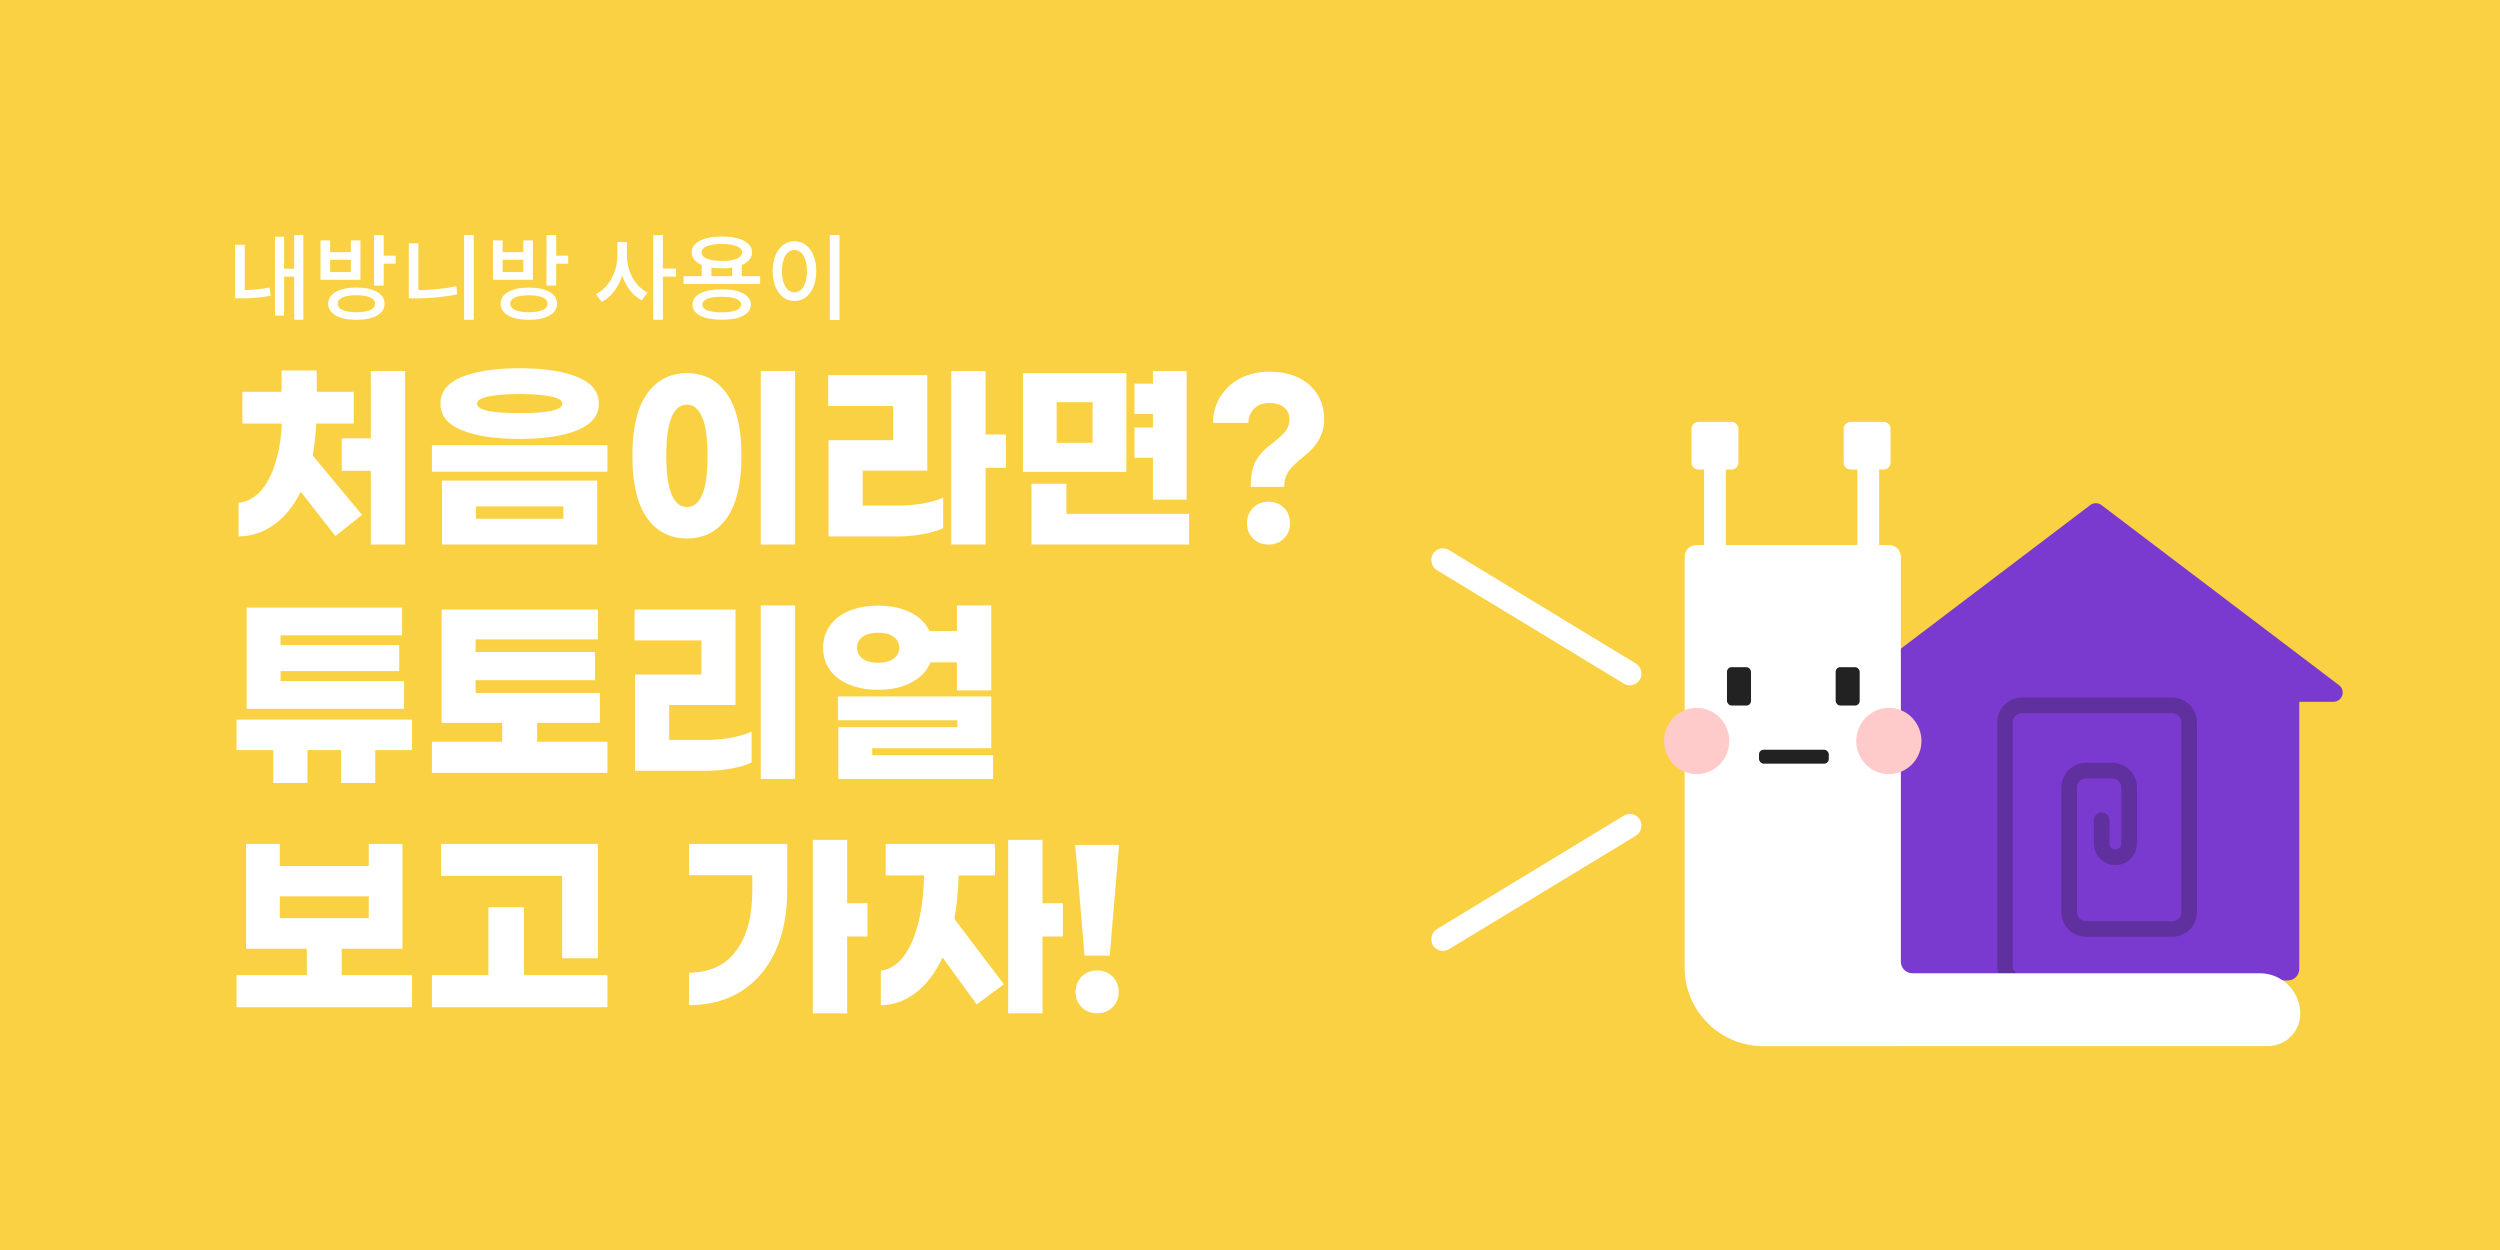 <svg width="320" height="160" viewBox="0 0 320 160" fill="none" xmlns="http://www.w3.org/2000/svg">
<path d="M0 0H320V160H0V0Z" fill="#FAD143"/>
<g clip-path="url(#clip0)">
<path fill-rule="evenodd" clip-rule="evenodd" d="M268.986 64.647C268.563 64.326 267.978 64.326 267.555 64.647L237.148 87.7C236.243 88.386 236.728 89.828 237.863 89.828H242.916V124.022C242.916 124.84 243.578 125.503 244.396 125.503H292.831C293.649 125.503 294.311 124.84 294.311 124.022V89.828H298.678C299.813 89.828 300.298 88.386 299.393 87.7L268.986 64.647Z" fill="#7B3ACF"/>
<path d="M269.011 104.982V107.975C269.011 108.947 269.799 109.735 270.772 109.735V109.735C271.744 109.735 272.532 108.947 272.532 107.975V100.809C272.532 99.609 271.56 98.637 270.361 98.637H267.026C265.827 98.637 264.855 99.609 264.855 100.809V116.735C264.855 117.935 265.827 118.907 267.026 118.907H278.038C279.238 118.907 280.21 117.935 280.21 116.735V92.462C280.21 91.263 279.238 90.291 278.038 90.291H258.807C257.607 90.291 256.635 91.263 256.635 92.462V123.651C256.635 124.85 257.607 125.822 258.807 125.822H280.21" stroke="#60309E" stroke-width="2" stroke-linecap="round"/>
<path fill-rule="evenodd" clip-rule="evenodd" d="M217.403 54C216.913 54 216.515 54.398 216.515 54.888V59.213C216.515 59.703 216.913 60.101 217.403 60.101H218.125V69.773H217.117C216.299 69.773 215.636 70.436 215.636 71.254V123.841C215.636 129.401 220.144 133.909 225.704 133.909H243.305C243.308 133.909 243.311 133.906 243.311 133.902C243.311 133.901 243.312 133.899 243.313 133.898C243.314 133.897 243.315 133.896 243.317 133.896H290.294C292.582 133.896 294.436 132.042 294.436 129.755C294.436 126.895 292.118 124.578 289.259 124.578H244.792C243.974 124.578 243.311 123.915 243.311 123.097V71.254C243.311 70.436 242.648 69.773 241.83 69.773H240.529V60.101H241.104C241.595 60.101 241.993 59.703 241.993 59.213V54.888C241.993 54.398 241.595 54 241.104 54H236.878C236.387 54 235.989 54.398 235.989 54.888V59.213C235.989 59.703 236.387 60.101 236.878 60.101H237.747V69.773H220.908V60.101H221.63C222.121 60.101 222.519 59.703 222.519 59.213V54.888C222.519 54.398 222.121 54 221.63 54H217.403Z" fill="white"/>
<rect x="221.053" y="85.398" width="3.076" height="4.911" rx="0.592" fill="#222222"/>
<rect x="234.964" y="85.398" width="3.076" height="4.911" rx="0.592" fill="#222222"/>
<rect x="225.153" y="95.963" width="8.932" height="1.786" rx="0.592" fill="#222222"/>
<ellipse cx="217.173" cy="94.847" rx="4.173" ry="4.241" fill="#FFCACA"/>
<ellipse cx="241.773" cy="94.847" rx="4.173" ry="4.241" fill="#FFCACA"/>
</g>
<path d="M40.492 54.208C40.405 55.681 40.249 57.042 40.024 58.29L46.342 65.908L42.936 68.612L38.49 62.944C37.589 64.764 36.453 66.168 35.084 67.156C33.715 68.144 32.198 68.647 30.534 68.664V64.348C31.591 64.244 32.519 63.759 33.316 62.892C34.113 62.025 34.746 60.847 35.214 59.356C35.699 57.848 35.985 56.132 36.072 54.208H31.028V50.152H36.046V47.422H40.544V50.152H45.276V54.208H40.492ZM51.854 47.5V69.704H47.46V60.266H43.742V56.106H47.46V47.5H51.854ZM66.516 47.136C69.618 47.136 72.08 47.509 73.9 48.254C75.737 48.999 76.656 50.135 76.656 51.66C76.656 53.185 75.737 54.321 73.9 55.066C72.08 55.811 69.618 56.184 66.516 56.184C63.413 56.184 60.943 55.811 59.106 55.066C57.286 54.321 56.376 53.185 56.376 51.66C56.376 50.135 57.286 48.999 59.106 48.254C60.943 47.509 63.413 47.136 66.516 47.136ZM66.516 50.438C64.8 50.438 63.456 50.542 62.486 50.75C61.532 50.958 61.056 51.261 61.056 51.66C61.056 52.076 61.532 52.388 62.486 52.596C63.439 52.787 64.782 52.882 66.516 52.882C68.249 52.882 69.592 52.787 70.546 52.596C71.499 52.388 71.976 52.076 71.976 51.66C71.976 51.261 71.49 50.958 70.52 50.75C69.566 50.542 68.232 50.438 66.516 50.438ZM77.748 60.37H55.284V56.99H77.748V60.37ZM76.448 69.704H56.584V61.514H76.448V69.704ZM72.106 66.402V64.816H60.926V66.402H72.106ZM101.77 69.704H97.376V47.5H101.77V69.704ZM87.938 47.76C90.104 47.76 91.803 48.644 93.034 50.412C94.281 52.163 94.906 54.806 94.906 58.342C94.906 61.878 94.281 64.53 93.034 66.298C91.803 68.049 90.104 68.924 87.938 68.924C85.771 68.924 84.064 68.049 82.816 66.298C81.567 64.53 80.944 61.878 80.944 58.342C80.944 54.806 81.567 52.163 82.816 50.412C84.064 48.644 85.771 47.76 87.938 47.76ZM87.938 51.79C86.169 51.79 85.285 53.974 85.285 58.342C85.285 62.71 86.169 64.894 87.938 64.894C89.688 64.894 90.564 62.71 90.564 58.342C90.564 56.019 90.321 54.347 89.835 53.324C89.368 52.301 88.735 51.79 87.938 51.79ZM128.755 59.876H126.155V69.704H121.761V47.5H126.155V55.612H128.755V59.876ZM114.975 64.712C116.033 64.712 117.081 64.625 118.121 64.452C119.179 64.261 120.045 64.01 120.721 63.698V67.598C120.063 67.927 119.187 68.187 118.095 68.378C117.021 68.569 115.937 68.664 114.845 68.664H106.057V56.34H114.325V51.972H106.005V48.02H118.693V60.24H110.425V64.712H114.975ZM147.577 58.602H145.211V54.728H147.577V52.986H145.211V49.112H147.577V47.5H151.893V63.958H147.577V58.602ZM144.171 60.396H130.937V47.76H144.171V60.396ZM139.855 51.478H135.253V56.678H139.855V51.478ZM152.205 65.778V69.704H132.029V61.93H136.501V65.778H152.205ZM160.081 62.32C160.081 61.037 160.271 59.989 160.653 59.174C161.051 58.359 161.727 57.597 162.681 56.886C163.53 56.227 164.137 55.681 164.501 55.248C164.865 54.797 165.047 54.277 165.047 53.688C165.047 53.029 164.821 52.518 164.371 52.154C163.92 51.773 163.287 51.582 162.473 51.582C161.641 51.582 160.982 51.833 160.497 52.336C160.029 52.821 159.795 53.419 159.795 54.13H155.271C155.271 52.899 155.574 51.79 156.181 50.802C156.805 49.797 157.654 49.008 158.729 48.436C159.821 47.864 161.06 47.578 162.447 47.578C163.92 47.578 165.185 47.838 166.243 48.358C167.3 48.878 168.106 49.606 168.661 50.542C169.215 51.461 169.493 52.509 169.493 53.688C169.493 55.508 168.617 57.094 166.867 58.446C165.913 59.191 165.255 59.841 164.891 60.396C164.544 60.951 164.371 61.592 164.371 62.32H160.081ZM162.369 69.704C161.571 69.704 160.913 69.444 160.393 68.924C159.873 68.421 159.613 67.771 159.613 66.974C159.613 66.177 159.873 65.518 160.393 64.998C160.913 64.478 161.571 64.218 162.369 64.218C163.166 64.218 163.825 64.478 164.345 64.998C164.865 65.518 165.125 66.177 165.125 66.974C165.125 67.771 164.865 68.421 164.345 68.924C163.825 69.444 163.166 69.704 162.369 69.704ZM51.724 90.734H31.574V77.76H51.464V81.322H35.916V82.57H51.1V85.898H35.916V87.172H51.724V90.734ZM52.738 96.012H48.032V100.224H43.664V96.012H39.348V100.224H34.98V96.012H30.274V92.112H52.738V96.012ZM77.748 94.946V98.924H55.284V94.946H64.28V92.528H56.532V78.02H76.526V81.842H60.874V83.454H76.162V87.068H60.874V88.706H76.786V92.528H68.752V94.946H77.748ZM101.77 99.704H97.376V77.5H101.77V99.704ZM94.151 90.24H85.65V94.712H90.46C91.499 94.712 92.548 94.617 93.606 94.426C94.663 94.218 95.529 93.958 96.206 93.646V97.598C95.547 97.927 94.671 98.187 93.579 98.378C92.505 98.569 91.404 98.664 90.278 98.664H81.281V86.34H89.784V81.972H81.23V78.02H94.151V90.24ZM119.109 84.78C118.659 85.872 117.844 86.73 116.665 87.354C115.504 87.978 114.083 88.29 112.401 88.29C110.98 88.29 109.732 88.065 108.657 87.614C107.6 87.163 106.785 86.539 106.213 85.742C105.641 84.927 105.355 83.983 105.355 82.908C105.355 81.851 105.641 80.915 106.213 80.1C106.785 79.285 107.6 78.653 108.657 78.202C109.732 77.751 110.98 77.526 112.401 77.526C114.013 77.526 115.391 77.812 116.535 78.384C117.679 78.956 118.494 79.753 118.979 80.776H122.489V77.5H126.883V88.368H122.489V84.78H119.109ZM109.697 82.908C109.697 83.497 109.94 83.965 110.425 84.312C110.911 84.659 111.569 84.832 112.401 84.832C113.233 84.832 113.892 84.659 114.377 84.312C114.863 83.965 115.105 83.497 115.105 82.908C115.105 82.319 114.863 81.851 114.377 81.504C113.892 81.157 113.233 80.984 112.401 80.984C111.569 80.984 110.911 81.157 110.425 81.504C109.94 81.851 109.697 82.319 109.697 82.908ZM127.117 96.662V99.704H107.305V93.074H122.541V92.19H107.253V89.148H126.883V95.778H111.647V96.662H127.117ZM52.738 124.816V128.924H30.274V124.816H39.27V121.436H31.496V108.02H35.812V110.854H47.2V108.02H51.516V121.436H43.742V124.816H52.738ZM35.812 117.51H47.2V114.728H35.812V117.51ZM71.95 112.102H56.454V108.02H76.526V122.658H71.95V112.102ZM77.748 124.816V128.924H55.284V124.816H62.512V116.132H67.062V124.816H77.748ZM111.033 119.876H108.433V129.704H104.039V107.5H108.433V115.612H111.033V119.876ZM88.205 108.02H100.763V114.026C100.763 117.007 100.251 119.599 99.229 121.8C98.206 124.001 96.75 125.7 94.861 126.896C92.971 128.075 90.753 128.664 88.205 128.664V124.504C90.839 124.487 92.841 123.559 94.211 121.722C95.597 119.885 96.291 117.319 96.291 114.026V112.024H88.205V108.02ZM136.042 119.876H133.442V129.704H129.048V107.5H133.442V115.612H136.042V119.876ZM122.704 112.05C122.652 114.078 122.47 115.933 122.158 117.614L128.502 125.986L125.018 128.56L120.65 122.554C119.749 124.495 118.614 125.995 117.244 127.052C115.892 128.109 114.393 128.647 112.746 128.664V124.244C113.821 124.123 114.766 123.551 115.58 122.528C116.395 121.488 117.036 120.075 117.504 118.29C117.972 116.487 118.232 114.407 118.284 112.05H113.37V108.02H127.358V112.05H122.704ZM142.046 122.32H138.822L137.626 108.15H143.242L142.046 122.32ZM140.434 124.218C141.232 124.218 141.89 124.478 142.41 124.998C142.93 125.518 143.19 126.177 143.19 126.974C143.19 127.771 142.93 128.421 142.41 128.924C141.89 129.444 141.232 129.704 140.434 129.704C139.637 129.704 138.978 129.444 138.458 128.924C137.938 128.421 137.678 127.771 137.678 126.974C137.678 126.177 137.938 125.518 138.458 124.998C138.978 124.478 139.637 124.218 140.434 124.218Z" fill="white"/>
<path d="M31.328 31.336H30.092V38.188H30.812C31.94 38.188 33.188 38.128 34.64 37.864L34.508 36.808C33.332 37.024 32.288 37.108 31.328 37.132V31.336ZM37.652 30.088V34.396H36.368V30.304H35.204V40.384H36.368V35.416H37.652V40.924H38.828V30.088H37.652ZM44.911 34.828H42.259V33.244H44.911V34.828ZM46.135 30.772H44.911V32.272H42.259V30.772H41.023V35.812H46.135V30.772ZM45.619 39.964C44.107 39.964 43.231 39.58 43.231 38.872C43.231 38.176 44.107 37.792 45.619 37.792C47.131 37.792 48.007 38.176 48.007 38.872C48.007 39.58 47.131 39.964 45.619 39.964ZM45.619 36.808C43.387 36.808 42.007 37.588 42.007 38.872C42.007 40.168 43.387 40.936 45.619 40.936C47.851 40.936 49.231 40.168 49.231 38.872C49.231 37.588 47.851 36.808 45.619 36.808ZM49.111 32.728V30.088H47.875V36.556H49.111V33.748H50.647V32.728H49.111ZM53.55 31.144H52.326V38.188H53.25C54.93 38.188 56.682 38.056 58.542 37.672L58.41 36.64C56.706 36.988 55.086 37.12 53.55 37.132V31.144ZM59.406 30.088V40.924H60.642V30.088H59.406ZM66.989 34.828H64.337V33.244H66.989V34.828ZM68.213 30.772H66.989V32.272H64.337V30.772H63.101V35.812H68.213V30.772ZM67.697 39.964C66.185 39.964 65.309 39.58 65.309 38.872C65.309 38.176 66.185 37.792 67.697 37.792C69.209 37.792 70.085 38.176 70.085 38.872C70.085 39.58 69.209 39.964 67.697 39.964ZM67.697 36.808C65.465 36.808 64.085 37.588 64.085 38.872C64.085 40.168 65.465 40.936 67.697 40.936C69.929 40.936 71.309 40.168 71.309 38.872C71.309 37.588 69.929 36.808 67.697 36.808ZM71.189 32.728V30.088H69.953V36.556H71.189V33.748H72.725V32.728H71.189ZM80.256 30.988H79.02V32.764C79.02 34.768 77.964 36.82 76.272 37.648L77.028 38.644C78.264 38.008 79.176 36.748 79.644 35.248C80.112 36.664 80.976 37.84 82.14 38.44L82.896 37.456C81.264 36.652 80.256 34.696 80.256 32.764V30.988ZM86.544 34.384H84.852V30.088H83.616V40.924H84.852V35.404H86.544V34.384ZM92.375 39.976C90.791 39.976 89.903 39.64 89.903 38.98C89.903 38.332 90.791 37.984 92.375 37.984C93.959 37.984 94.859 38.332 94.859 38.98C94.859 39.64 93.959 39.976 92.375 39.976ZM92.375 37.036C90.047 37.036 88.643 37.744 88.643 38.98C88.643 40.228 90.047 40.924 92.375 40.924C94.715 40.924 96.107 40.228 96.107 38.98C96.107 37.744 94.715 37.036 92.375 37.036ZM91.055 34.252C91.451 34.312 91.919 34.348 92.399 34.348C92.879 34.348 93.323 34.312 93.719 34.252V35.356H91.055V34.252ZM92.399 31.228C94.007 31.228 94.979 31.612 94.979 32.308C94.979 33.004 94.007 33.4 92.399 33.4C90.779 33.4 89.807 33.004 89.807 32.308C89.807 31.612 90.779 31.228 92.399 31.228ZM94.955 35.356V33.928C95.783 33.568 96.263 33.016 96.263 32.308C96.263 31.036 94.763 30.268 92.399 30.268C90.023 30.268 88.535 31.036 88.535 32.308C88.535 33.016 89.003 33.568 89.819 33.916V35.356H87.491V36.34H97.295V35.356H94.955ZM106.21 30.076V40.948H107.458V30.076H106.21ZM101.686 30.88C100.078 30.88 98.902 32.368 98.902 34.696C98.902 37.048 100.078 38.524 101.686 38.524C103.306 38.524 104.482 37.048 104.482 34.696C104.482 32.368 103.306 30.88 101.686 30.88ZM101.686 31.996C102.634 31.996 103.294 33.016 103.294 34.696C103.294 36.4 102.634 37.42 101.686 37.42C100.75 37.42 100.09 36.4 100.09 34.696C100.09 33.016 100.75 31.996 101.686 31.996Z" fill="white"/>
<rect x="184.351" y="70.313" width="30" height="2" rx="1" transform="rotate(31.262 184.351 70.313)" fill="white" stroke="white"/>
<rect x="-0.168" y="0.687" width="30" height="2" rx="1" transform="matrix(0.855 -0.519 -0.519 -0.855 184.851 122.091)" fill="white" stroke="white"/>
<defs>
<clipPath id="clip0">
<rect width="86.865" height="80.35" fill="white" transform="translate(213 54)"/>
</clipPath>
</defs>
</svg>
